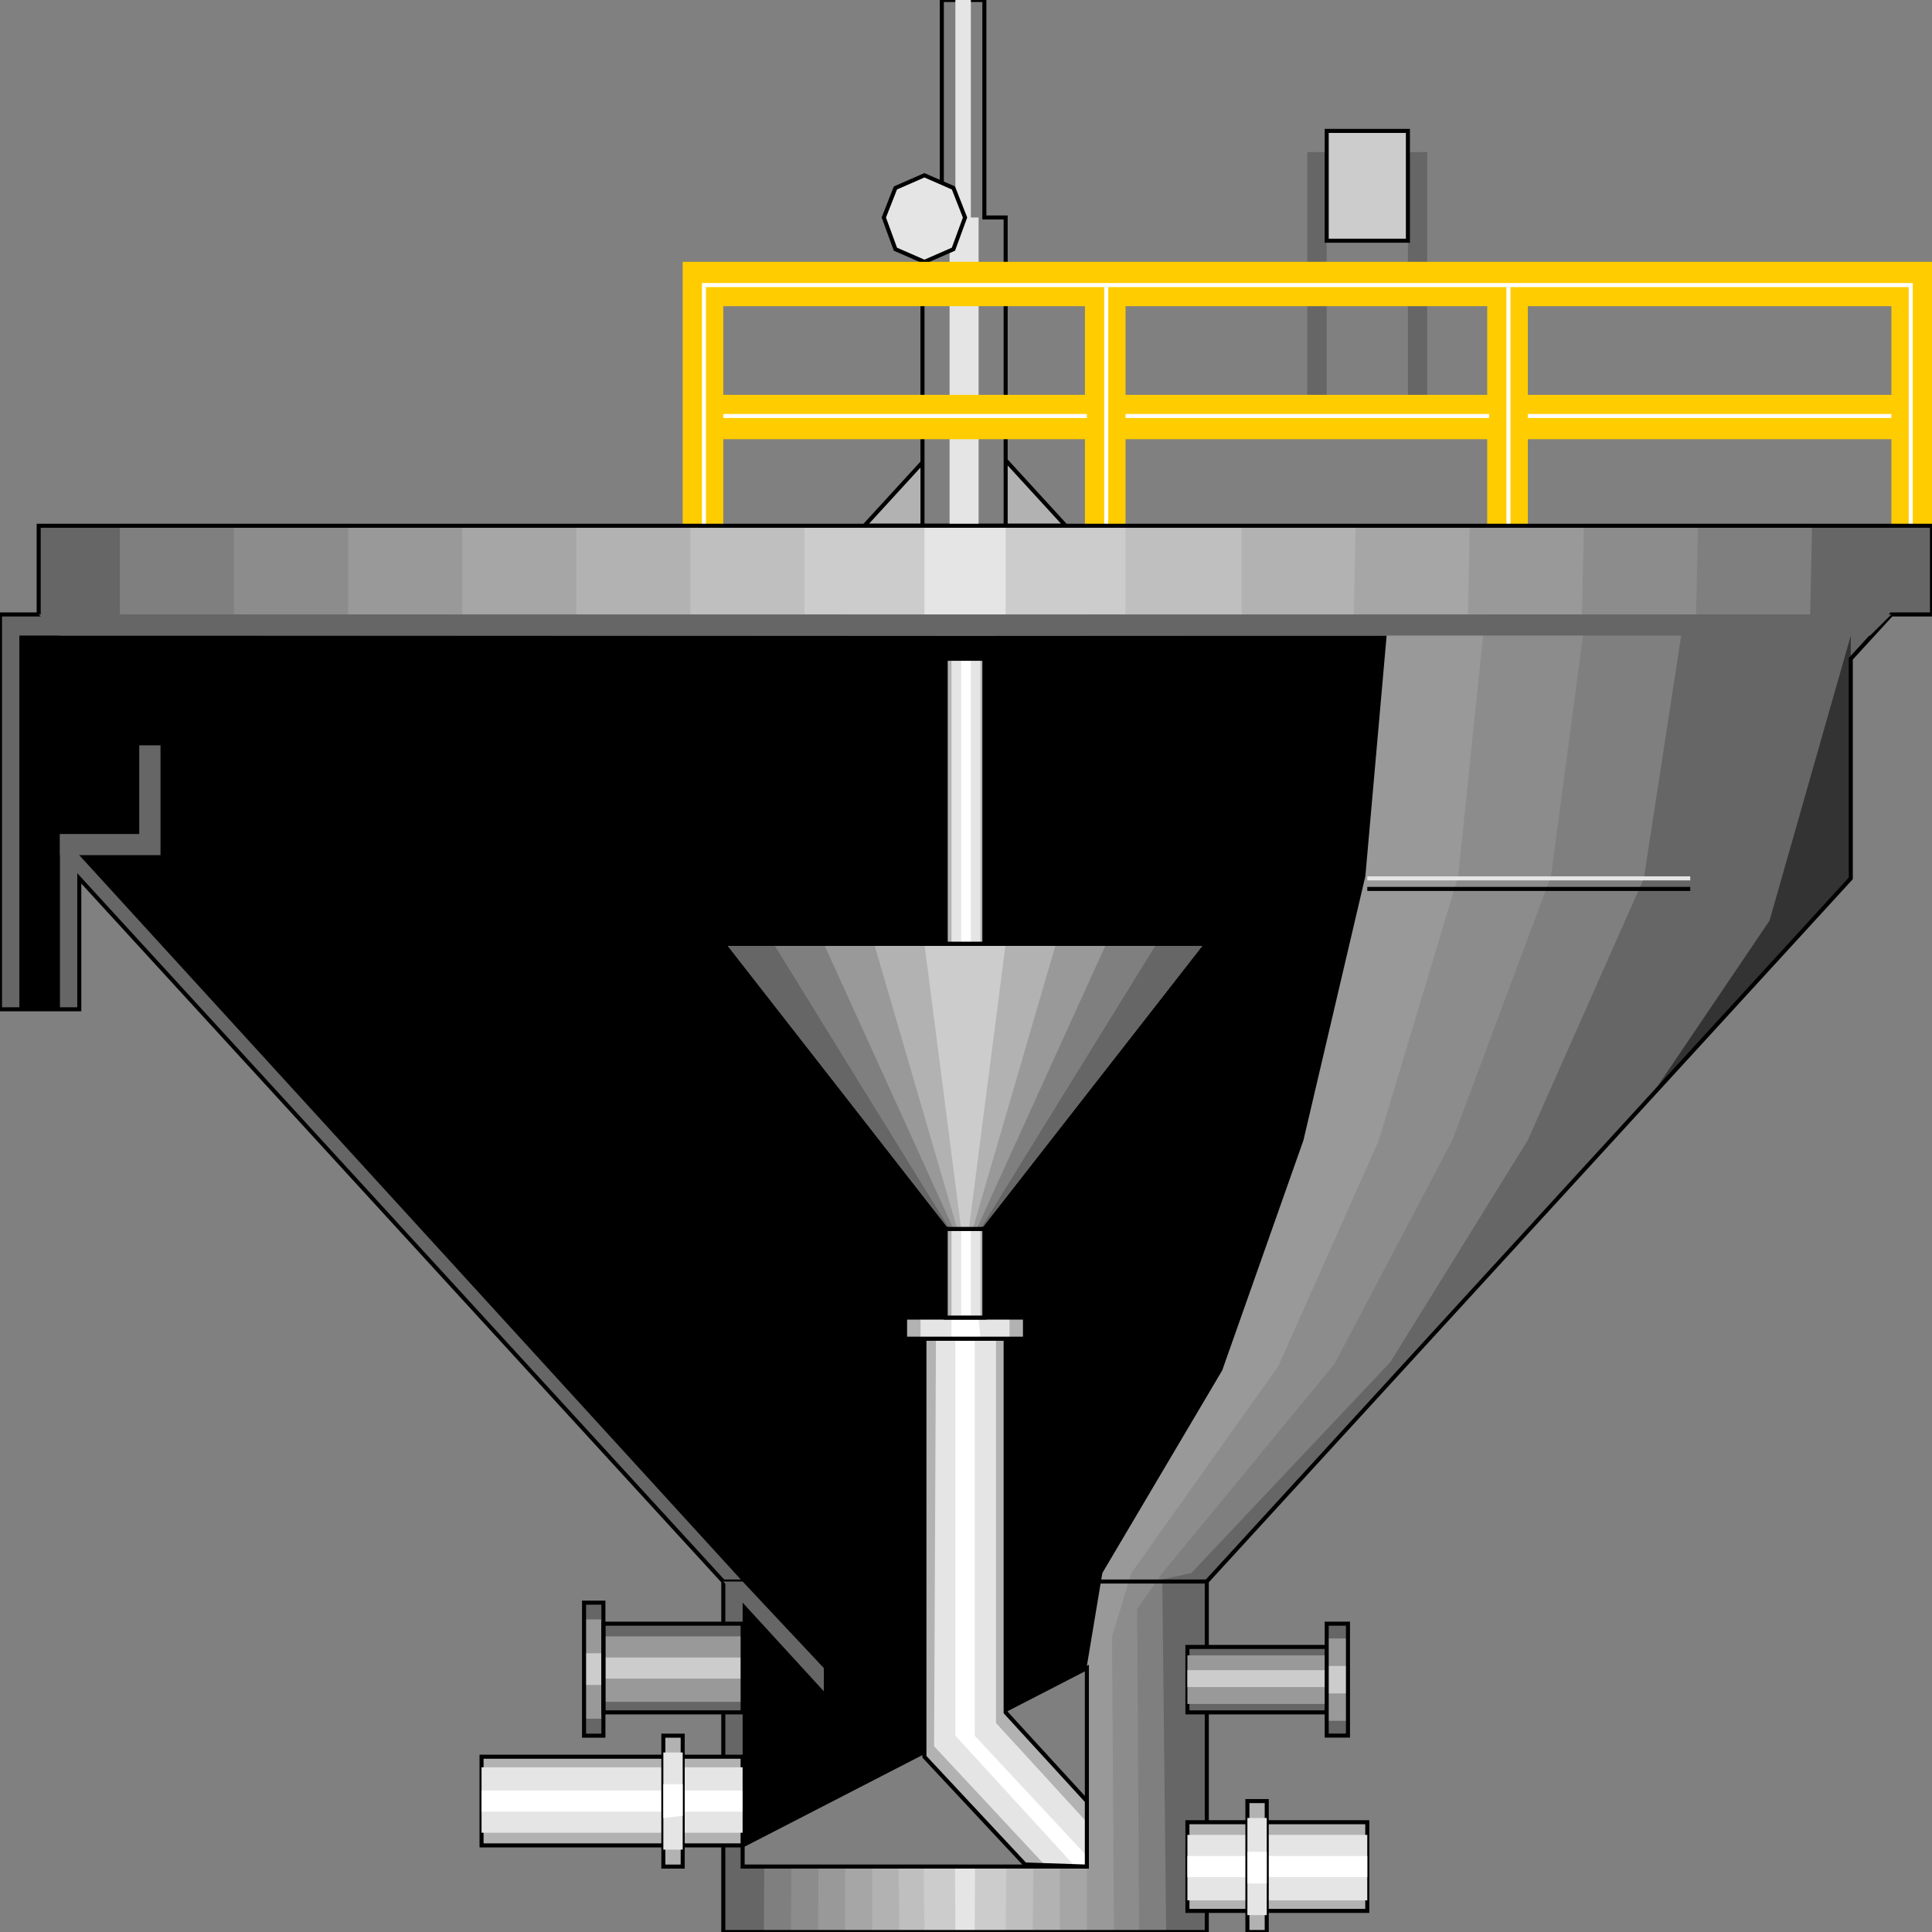<svg width="150" height="150" viewBox="0 0 150 150" fill="none" xmlns="http://www.w3.org/2000/svg">
<rect x="0" y="0" width="150" height="150" fill="#808080" stroke="none"/>
<g clip-path="url(#clip0_2122_163423)">
<path d="M67.117 40.816L71.772 35.734H78.078L82.733 40.816H67.117Z" fill="#B2B2B2" stroke="black" stroke-width="0.314"/>
<path d="M71.621 40.82V16.885H73.123V0H76.426V16.885H78.078V40.82H71.621Z" fill="#7F7F7F" stroke="black" stroke-width="0.314"/>
<path d="M73.725 40.82V16.885H74.175V0H75.376V16.885H75.977V40.82H73.725Z" fill="#E5E5E5"/>
<path d="M68.619 16.888L69.52 14.593L71.772 13.609L74.025 14.593L74.925 16.888L74.025 19.347L71.772 20.331L69.52 19.347L68.619 16.888Z" fill="#E5E5E5" stroke="black" stroke-width="0.314"/>
<path d="M109.309 11.805H110.81V30.657H109.309V11.805Z" fill="#666666"/>
<path d="M101.502 11.805H103.003V30.657H101.502V11.805Z" fill="#666666"/>
<path d="M54.654 30.656H148.348V34.099H54.654V30.656Z" fill="#FFCC00"/>
<path d="M150.001 40.82H146.848V23.771H118.62V40.82H115.466V23.771H87.388V40.82H84.235V23.771H56.157V40.82H53.004V20.328H150.001V40.82Z" fill="#FFCC00"/>
<path d="M54.654 40.821V22.133H148.348V40.821" stroke="white" stroke-width="0.314"/>
<path d="M85.887 22.133V40.821" stroke="white" stroke-width="0.314"/>
<path d="M117.117 22.133V40.821" stroke="white" stroke-width="0.314"/>
<path d="M56.156 32.297H84.385" stroke="white" stroke-width="0.314"/>
<path d="M87.387 32.297H115.615" stroke="white" stroke-width="0.314"/>
<path d="M118.619 32.297H146.847" stroke="white" stroke-width="0.314"/>
<path d="M0 47.706H3.003V40.82H150V47.706H146.847L143.694 51.148V68.197L93.694 122.788V150.001H56.156V122.788L6.156 68.197V78.361H0V47.706Z" fill="#666666"/>
<path d="M127.627 68.197L118.618 88.525L107.957 105.738L92.492 122.132L90.24 122.624L90.54 150.001H59.309L59.459 122.624L57.357 122.132L19.218 47.706H9.309V40.82H140.69L140.54 47.706H130.78L127.627 68.197Z" fill="#7F7F7F"/>
<path d="M120.42 68.033L112.763 88.525L103.603 105.902L90.24 122.132L88.288 124.919L88.438 150.001H61.411L61.561 124.919L59.76 122.132L26.877 47.706H18.168V40.82H131.832L131.681 47.706H123.123L120.42 68.033Z" fill="#8C8C8C"/>
<path d="M113.214 68.033L107.057 88.525L99.25 106.066L87.838 122.132L86.337 127.05L86.487 150.001H63.514L63.664 127.05L62.012 122.132L34.685 47.706H27.027V40.82H122.973L122.823 47.706H115.316L113.214 68.033Z" fill="#999999"/>
<path d="M106.007 68.033L101.202 88.525L94.896 106.394L85.586 122.132L84.385 129.345V150.001H65.616V129.345L64.415 122.132L42.343 47.706H35.887V40.82H114.115L113.965 47.706H107.508L106.007 68.033Z" fill="#A6A6A6"/>
<path d="M83.183 122.132L82.282 131.476V150.001H67.717V131.476L66.816 122.132L50.15 47.706H44.744V40.82H105.255L105.104 47.706H99.849L83.183 122.132Z" fill="#B2B2B2"/>
<path d="M80.781 122.132L80.33 133.771L80.18 150.001H69.82L69.67 133.771L69.069 122.132L57.808 47.706H53.603V40.82H96.396V47.706H92.192L80.781 122.132Z" fill="#BFBFBF"/>
<path d="M78.379 122.132L78.079 150.001H71.772L71.472 122.132L65.466 47.706H62.463V40.82H87.388V47.706H84.385L78.379 122.132Z" fill="#CCCCCC"/>
<path d="M75.826 122.132L75.675 150.001H74.174L74.024 122.132L72.522 47.706H71.772V40.82H78.078V47.706H77.327L75.826 122.132Z" fill="#E5E5E5"/>
<path d="M106.156 69.016H131.231" stroke="black" stroke-width="0.314"/>
<path d="M56.156 122.789H93.694" stroke="black" stroke-width="0.314"/>
<path d="M128.078 85.245L137.387 71.475L143.694 49.344V68.196L128.078 85.245Z" fill="#333333"/>
<path d="M106.156 68.195H131.231" stroke="#E5E5E5" stroke-width="0.314"/>
<path d="M0 47.706H3.003V40.82H150V47.706H146.847L143.694 51.148V68.197L93.694 122.788V150.001H56.156V122.788L6.156 68.197V78.361H0V47.706Z" stroke="black" stroke-width="0.314"/>
<path d="M103.004 134.751V126.062H104.656V134.751H103.004Z" fill="#666666"/>
<path d="M92.191 132.949V127.867H103.002V132.949H92.191Z" fill="#666666" stroke="black" stroke-width="0.314"/>
<path d="M46.848 132.948V126.062H57.658V132.948H46.848Z" fill="#666666"/>
<path d="M46.847 134.758V124.43H45.346V134.758H46.847Z" fill="#666666"/>
<path d="M104.656 133.604H103.004V127.211H104.656V133.604Z" fill="#999999"/>
<path d="M103.002 132.294H92.191V128.523H103.002V132.294Z" fill="#999999"/>
<path d="M57.658 132.129H46.848V127.047H57.658V132.129Z" fill="#999999"/>
<path d="M45.346 133.439H46.847V125.734H45.346V133.439Z" fill="#999999"/>
<path d="M104.656 131.475H103.004V129.344H104.656V131.475Z" fill="#CCCCCC"/>
<path d="M103.002 130.983H92.191V129.672H103.002V130.983Z" fill="#CCCCCC"/>
<path d="M57.658 130.327H46.848V128.688H57.658V130.327Z" fill="#CCCCCC"/>
<path d="M45.346 130.818H46.847V128.359H45.346V130.818Z" fill="#CCCCCC"/>
<path d="M103.004 134.751V126.062H104.656V134.751H103.004Z" stroke="black" stroke-width="0.314"/>
<path d="M46.848 132.948V126.062H57.658V132.948H46.848Z" stroke="black" stroke-width="0.314"/>
<path d="M46.847 134.758V124.43H45.346V134.758H46.847Z" stroke="black" stroke-width="0.314"/>
<path d="M103.004 10.164H109.31V18.689H103.004V10.164Z" fill="#CCCCCC" stroke="black" stroke-width="0.314"/>
<path d="M92.191 148.362V141.477H106.155V148.362H92.191Z" fill="#B2B2B2" stroke="black" stroke-width="0.314"/>
<path d="M37.387 143.276V136.391H57.657V143.276H37.387Z" fill="#B2B2B2" stroke="black" stroke-width="0.314"/>
<path d="M106.155 147.543H92.191V142.461H106.155V147.543Z" fill="#E5E5E5"/>
<path d="M57.657 142.293H37.387V137.211H57.657V142.293Z" fill="#E5E5E5"/>
<path d="M106.155 145.741H92.191V144.102H106.155V145.741Z" fill="white"/>
<path d="M57.657 140.655H37.387V139.016H57.657V140.655Z" fill="white"/>
<path d="M96.848 150V139.836H98.349V150H96.848Z" fill="#B2B2B2" stroke="black" stroke-width="0.314"/>
<path d="M51.502 144.922V134.758H53.004V144.922H51.502Z" fill="#B2B2B2" stroke="black" stroke-width="0.314"/>
<path d="M98.349 148.689H96.848V141.148H98.349V148.689Z" fill="#E5E5E5"/>
<path d="M53.004 143.603H51.502V136.062H53.004V143.603Z" fill="#E5E5E5"/>
<path d="M98.349 146.232H96.848V143.773H98.349V146.232Z" fill="white"/>
<path d="M53.004 140.982L51.502 141.146V138.523H53.004V140.982Z" fill="white"/>
<path d="M106.006 68.032L101.202 88.524L94.895 106.393L85.586 122.131L84.385 129.344V144.918H57.658V122.786L4.655 64.754V78.36H1.502V49.344H107.658L106.006 68.032Z" fill="black"/>
<path d="M3.004 47.703H146.848L145.196 49.343H4.656L3.004 47.703Z" fill="#666666"/>
<path d="M12.462 66.392H4.654V64.752H10.81V57.867H12.462V66.392Z" fill="#666666"/>
<path d="M63.964 131.314L56.156 122.789H57.658L63.964 129.51V131.314Z" fill="#666666"/>
<path d="M57.658 143.278L84.385 129.508V144.918H57.658V143.278Z" fill="#7F7F7F" stroke="black" stroke-width="0.314"/>
<path d="M78.078 132.953L84.384 139.838V144.92L79.579 144.756L71.772 136.395V102.297H78.078V132.953Z" fill="#B2B2B2"/>
<path d="M77.328 102.297V133.772L84.385 141.477V144.92H81.232L72.523 135.576L72.674 102.297H77.328Z" fill="#E5E5E5"/>
<path d="M75.675 103.938V134.757L84.384 144.101V144.921H83.483L74.174 134.757V103.938H75.675Z" fill="white"/>
<path d="M78.078 132.954L84.384 139.839V144.921L79.579 144.757L71.772 136.397V103.938H78.078V132.954Z" stroke="black" stroke-width="0.314"/>
<path d="M79.579 103.936H70.269V102.297H79.579V103.936Z" fill="#B2B2B2"/>
<path d="M78.378 102.297V103.936H71.471V102.297H78.378Z" fill="#E5E5E5"/>
<path d="M75.975 102.297L76.125 103.936H73.873V102.297H75.975Z" fill="white"/>
<path d="M79.579 103.936H70.269V102.297H79.579V103.936Z" stroke="black" stroke-width="0.314"/>
<path d="M76.427 102.296H73.424V51.148H76.427V102.296Z" fill="#B2B2B2"/>
<path d="M76.125 51.148V102.296H73.873V51.148H76.125Z" fill="#E5E5E5"/>
<path d="M75.376 51.148V102.296H74.625V51.148H75.376Z" fill="white"/>
<path d="M76.427 102.296H73.424V51.148H76.427V102.296Z" stroke="black" stroke-width="0.314"/>
<path d="M73.424 95.412L56.156 73.281H93.694L76.427 95.412H73.424Z" fill="#666666" stroke="black" stroke-width="0.314"/>
<path d="M73.724 95.412L60.06 73.281H89.79L76.127 95.412H73.724Z" fill="#7F7F7F"/>
<path d="M74.025 95.412L63.965 73.281H85.887L75.827 95.412H74.025Z" fill="#999999"/>
<path d="M74.324 95.412L67.867 73.281H81.981L75.525 95.412H74.324Z" fill="#B2B2B2"/>
<path d="M74.624 95.412L71.772 73.281H78.078L75.225 95.412H74.624Z" fill="#CCCCCC"/>
<path d="M73.424 95.412L56.156 73.281H93.694L76.427 95.412H73.424Z" stroke="black" stroke-width="0.314"/>
</g>
<defs>
<clipPath id="clip0_2122_163423">
<rect width="150" height="150" fill="white"/>
</clipPath>
</defs>
</svg>
